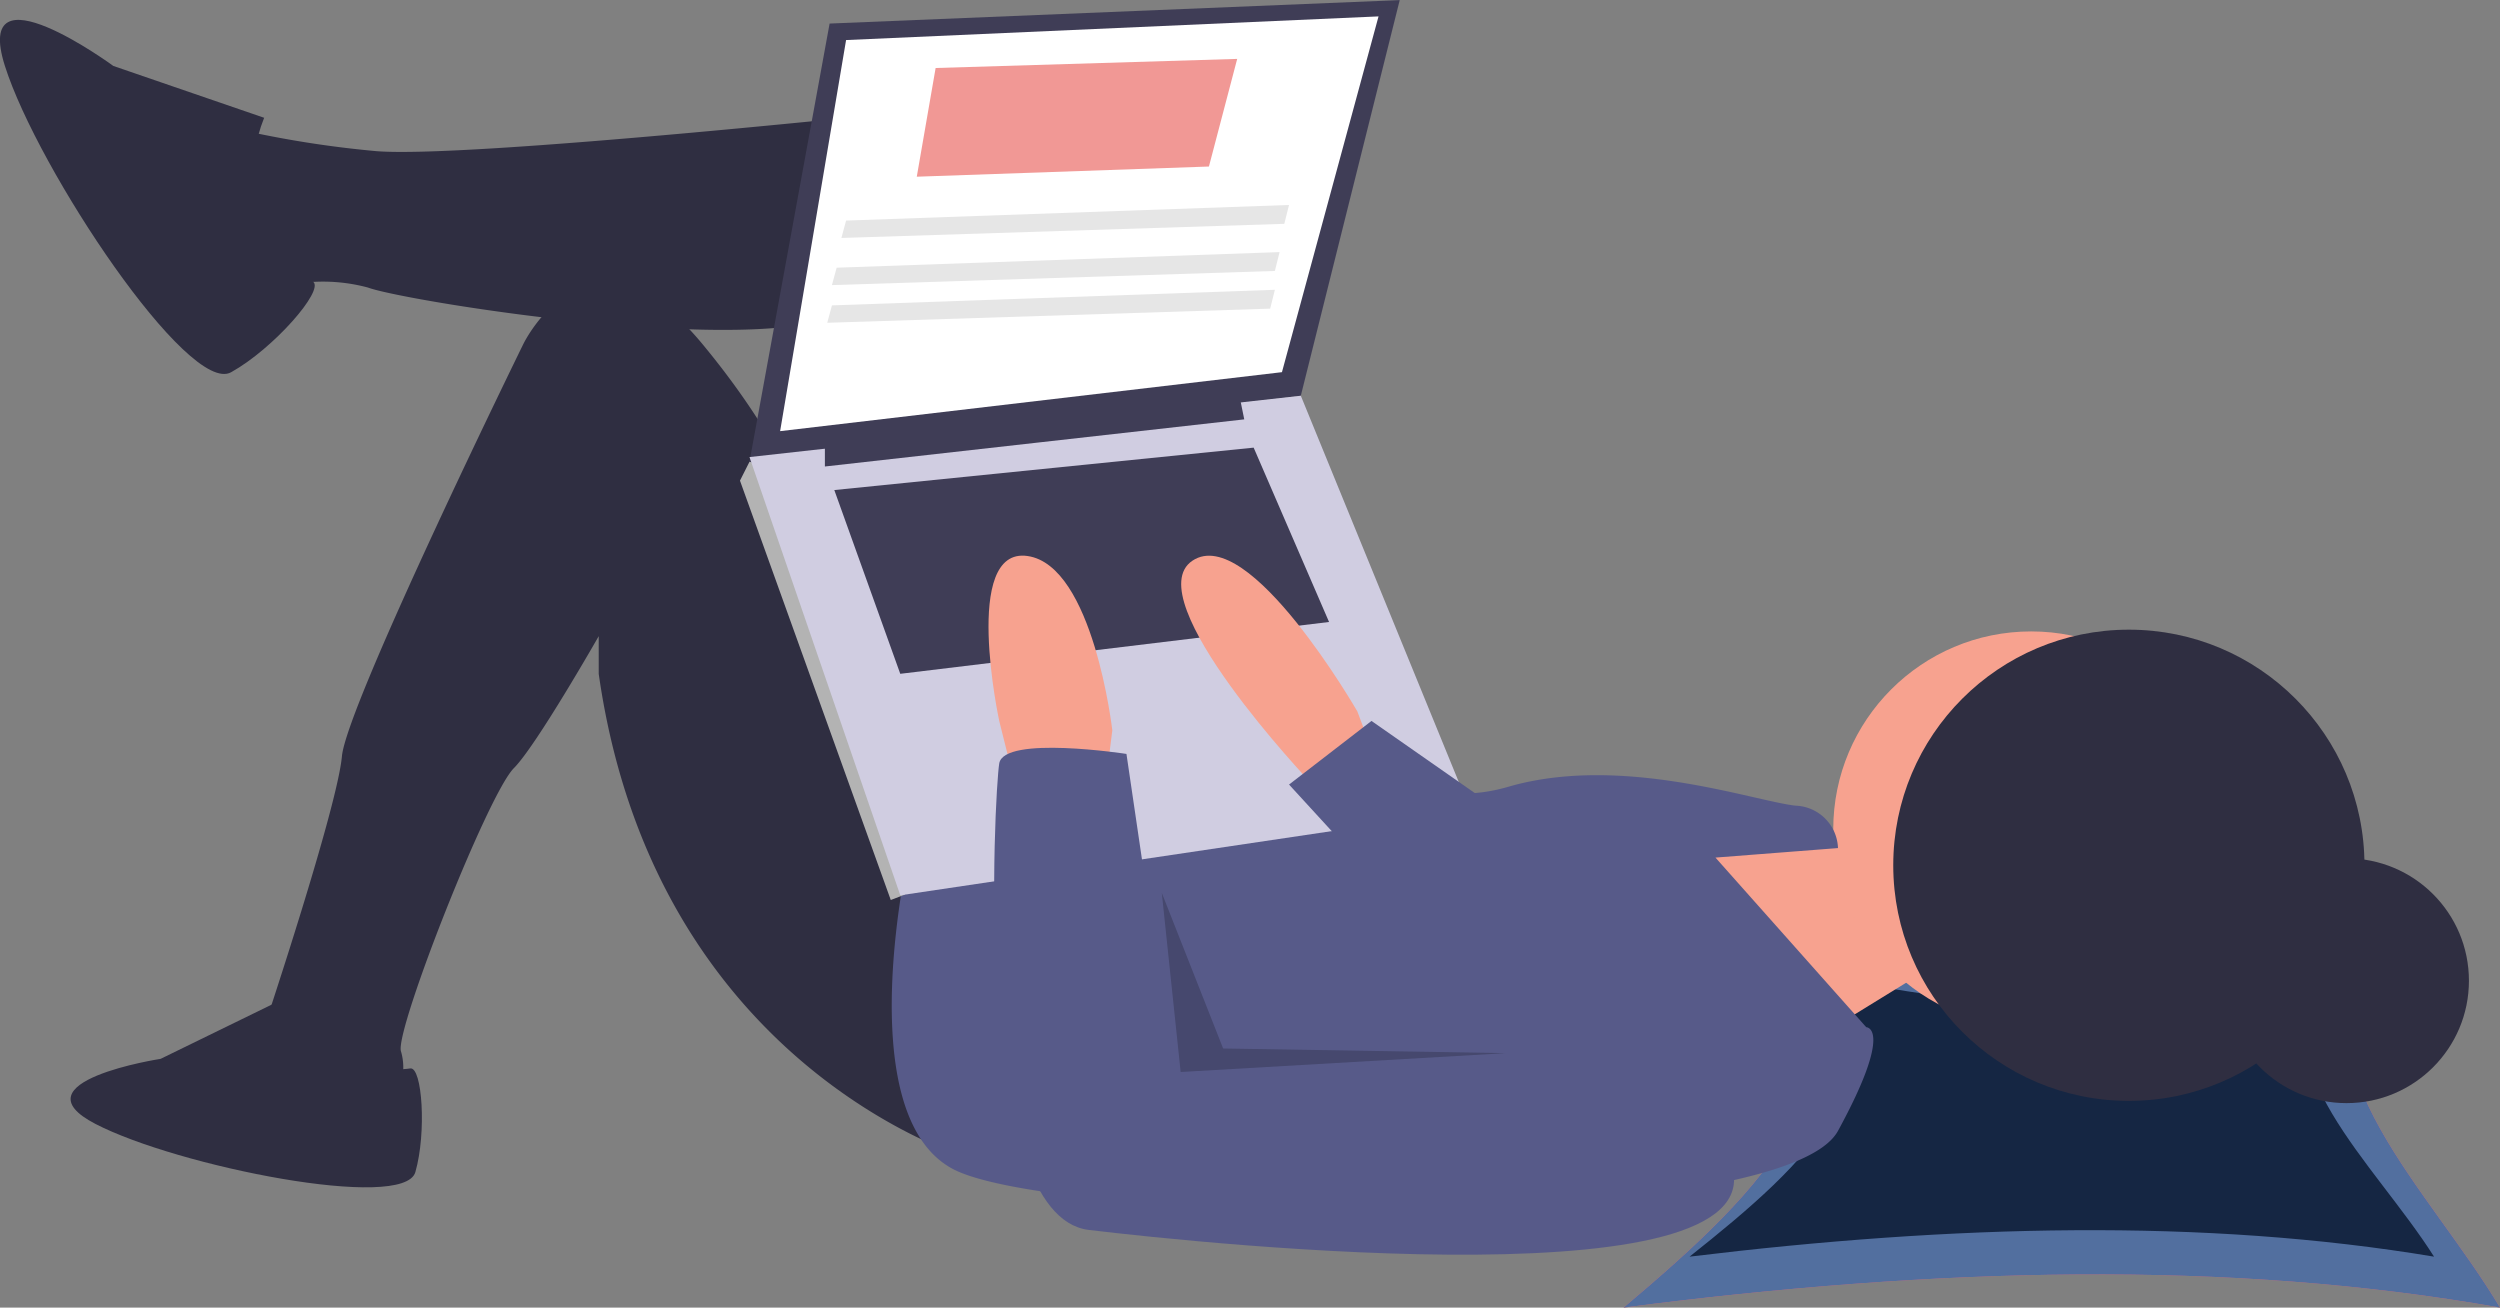 <svg xmlns="http://www.w3.org/2000/svg" width="131.406" height="68.73" viewBox="0 0 131.406 68.73">
  <rect x="0" y="0" width="131.406" height="68.73" fill="#808080" stroke="none"/>
  <g id="undraw_researching_22gp" transform="translate(-23.886 -265.428)">
    <path id="Path_138" data-name="Path 138" d="M742.594,666.127c-14.216-2.53-29.761-2.11-46.068,0,7.432-6.274,13.847-12.549,6.414-18.823,14.5,2.991,16.528,2.688,32.655,0C731.856,653.578,738.853,659.853,742.594,666.127Z" transform="translate(-587.301 -331.969)" fill="#eb7072"/>
    <path id="Path_139" data-name="Path 139" d="M742.594,666.127c-14.216-2.53-29.761-2.11-46.068,0,7.432-6.274,13.847-12.549,6.414-18.823,14.5,2.991,16.528,2.688,32.655,0C731.856,653.578,738.853,659.853,742.594,666.127Z" transform="translate(-587.301 -331.969)" fill="#526f9f"/>
    <path id="Path_140" data-name="Path 140" d="M751.454,667.437c-12.076-2.02-25.281-1.684-39.133,0,6.313-5.008,11.762-10.017,5.449-15.025,12.315,2.387,14.04,2.146,27.74,0C742.332,657.42,748.276,662.429,751.454,667.437Z" transform="translate(-599.629 -335.956)" fill="#152643"/>
    <circle id="Ellipse_30" data-name="Ellipse 30" cx="6.434" cy="6.434" r="6.434" transform="translate(140.791 310.543)" fill="#2f2e41"/>
    <path id="Path_141" data-name="Path 141" d="M512.056,466.249l4.458.743,2.229,6.439-6.44,3.963-7.43-11.145h7.183Z" transform="translate(-394.038 -156.735)" fill="#f7a28f"/>
    <circle id="Ellipse_31" data-name="Ellipse 31" cx="10.402" cy="10.402" r="10.402" transform="translate(120.246 298.617)" fill="#f7a28f"/>
    <path id="Path_142" data-name="Path 142" d="M397.052,445.919s-25.263,2.724-29.721,2.229a55.213,55.213,0,0,1-6.44-.991s-2.972,3.963-1.486,5.7a10.716,10.716,0,0,0,2.972,2.477,9.114,9.114,0,0,1,4.706,0c1.981.743,22.043,3.963,25.51.991S397.052,445.919,397.052,445.919Z" transform="translate(-323.864 -174.794)" fill="#2f2e41"/>
    <path id="Path_143" data-name="Path 143" d="M408.19,533.828s-16.594-4.706-19.566-25.51v-1.981s-3.283,5.76-4.458,6.935c-1.362,1.362-6.192,13.622-5.944,14.86a2.967,2.967,0,0,1,0,1.734l-7.183-.743v-2.229s3.839-11.517,4.087-14.241,9.536-21.672,9.536-21.672,3.467-7.183,9.412,0,6.44,12.136,6.44,12.136l7.678,14.861Z" transform="translate(-333.268 -207.471)" fill="#2f2e41"/>
    <path id="Path_144" data-name="Path 144" d="M321.676,429.879l-7.926-2.724s-7.43-5.449-5.7,0,9.659,17.337,11.888,16.1,4.91-4.312,4.313-4.757S319.7,434.833,321.676,429.879Z" transform="translate(-283.906 -158.26)" fill="#2f2e41"/>
    <path id="Path_145" data-name="Path 145" d="M335.837,659.259l-6.4,3.125s-7.737,1.19-3.422,3.422,16.218,4.612,16.813,2.529.359-5.54-.267-5.448S337.623,663.425,335.837,659.259Z" transform="translate(-297.109 -341.3)" fill="#2f2e41"/>
    <path id="Path_146" data-name="Path 146" d="M522.245,599.274s-3.22,13.87,2.229,16.842,43.591,3.468,46.563-1.982,1.486-5.449,1.486-5.449l-7.926-8.916,6.44-.5a2.312,2.312,0,0,0-2.229-2.229c-2.229-.248-9.164-2.724-15.108-.991s-9.412-3.467-9.412-3.467Z" transform="translate(-450.542 -289.264)" fill="#575a89"/>
    <path id="Path_147" data-name="Path 147" d="M292.468,266.666,288.257,289.7l28.978-3.467,5.2-20.8Z" transform="translate(-224.976)" fill="#3f3d56"/>
    <path id="Path_148" data-name="Path 148" d="M299.058,270.615l-3.467,20.557,26.377-3.1,5.077-18.7Z" transform="translate(-230.7 -3.082)" fill="#fff"/>
    <path id="Path_149" data-name="Path 149" d="M287.487,376.241l-.991-.248-.5.991,7.926,22.043.745-.285.245-1.449Z" transform="translate(-223.215 -86.293)" fill="#b3b3b3"/>
    <path id="Path_150" data-name="Path 150" d="M288.257,363.418l7.926,23.034,29.969-4.458-8.916-21.8Z" transform="translate(-224.976 -73.965)" fill="#d0cde1"/>
    <path id="Path_151" data-name="Path 151" d="M306.309,362.675v1.238l22.043-2.477L328.1,360.2Z" transform="translate(-239.065 -73.965)" fill="#3f3d56"/>
    <path id="Path_152" data-name="Path 152" d="M308.565,374.837l3.467,9.659,22.538-2.724-3.963-9.164Z" transform="translate(-240.826 -83.651)" fill="#3f3d56"/>
    <path id="Path_153" data-name="Path 153" d="M600.6,563.2l-.743-1.981s-5.7-9.907-8.669-7.926,6.192,11.641,6.192,11.641h2.972Z" transform="translate(-504.624 -258.394)" fill="#f7a28f"/>
    <path id="Path_154" data-name="Path 154" d="M545.779,564.67l-.743-2.972s-1.981-9.164,1.486-8.669,4.458,9.164,4.458,9.164l-.248,1.981Z" transform="translate(-468.628 -258.376)" fill="#f7a28f"/>
    <path id="Path_155" data-name="Path 155" d="M552.779,599.333s-6.44-.991-6.687.5-1.486,23.777,4.706,24.52,36.9,3.963,33.684-3.715-8.173-6.687-8.173-6.687l-21.052,2.229Z" transform="translate(-469.684 -294.277)" fill="#575a89"/>
    <path id="Path_156" data-name="Path 156" d="M428.335,442.626l-6.563-4.582-4.334,3.344,5.449,5.944Z" transform="translate(-325.797 -134.722)" fill="#575a89"/>
    <path id="Path_157" data-name="Path 157" d="M386.976,479.224l.991,9.412,17.09-.991L390.2,487.4Z" transform="translate(-302.023 -166.861)" opacity="0.2"/>
    <circle id="Ellipse_32" data-name="Ellipse 32" cx="12.384" cy="12.384" r="12.384" transform="translate(123.4 298.525)" fill="#2f2e41"/>
    <path id="Path_158" data-name="Path 158" d="M328.309,285.723l15.356-.535,1.486-5.657-15.851.478Z" transform="translate(-256.235 -11.007)" fill="#f19895"/>
    <path id="Path_159" data-name="Path 159" d="M310.258,316.239l23.281-.743.248-.991-23.281.82Z" transform="translate(-242.147 -38.303)" fill="#e6e6e6"/>
    <path id="Path_160" data-name="Path 160" d="M308,327.521l23.282-.743.248-.991-23.282.82Z" transform="translate(-240.386 -47.108)" fill="#e6e6e6"/>
    <path id="Path_161" data-name="Path 161" d="M306.873,336.547l23.281-.743.248-.991-23.282.82Z" transform="translate(-239.505 -54.153)" fill="#e6e6e6"/>
  </g>
</svg>

